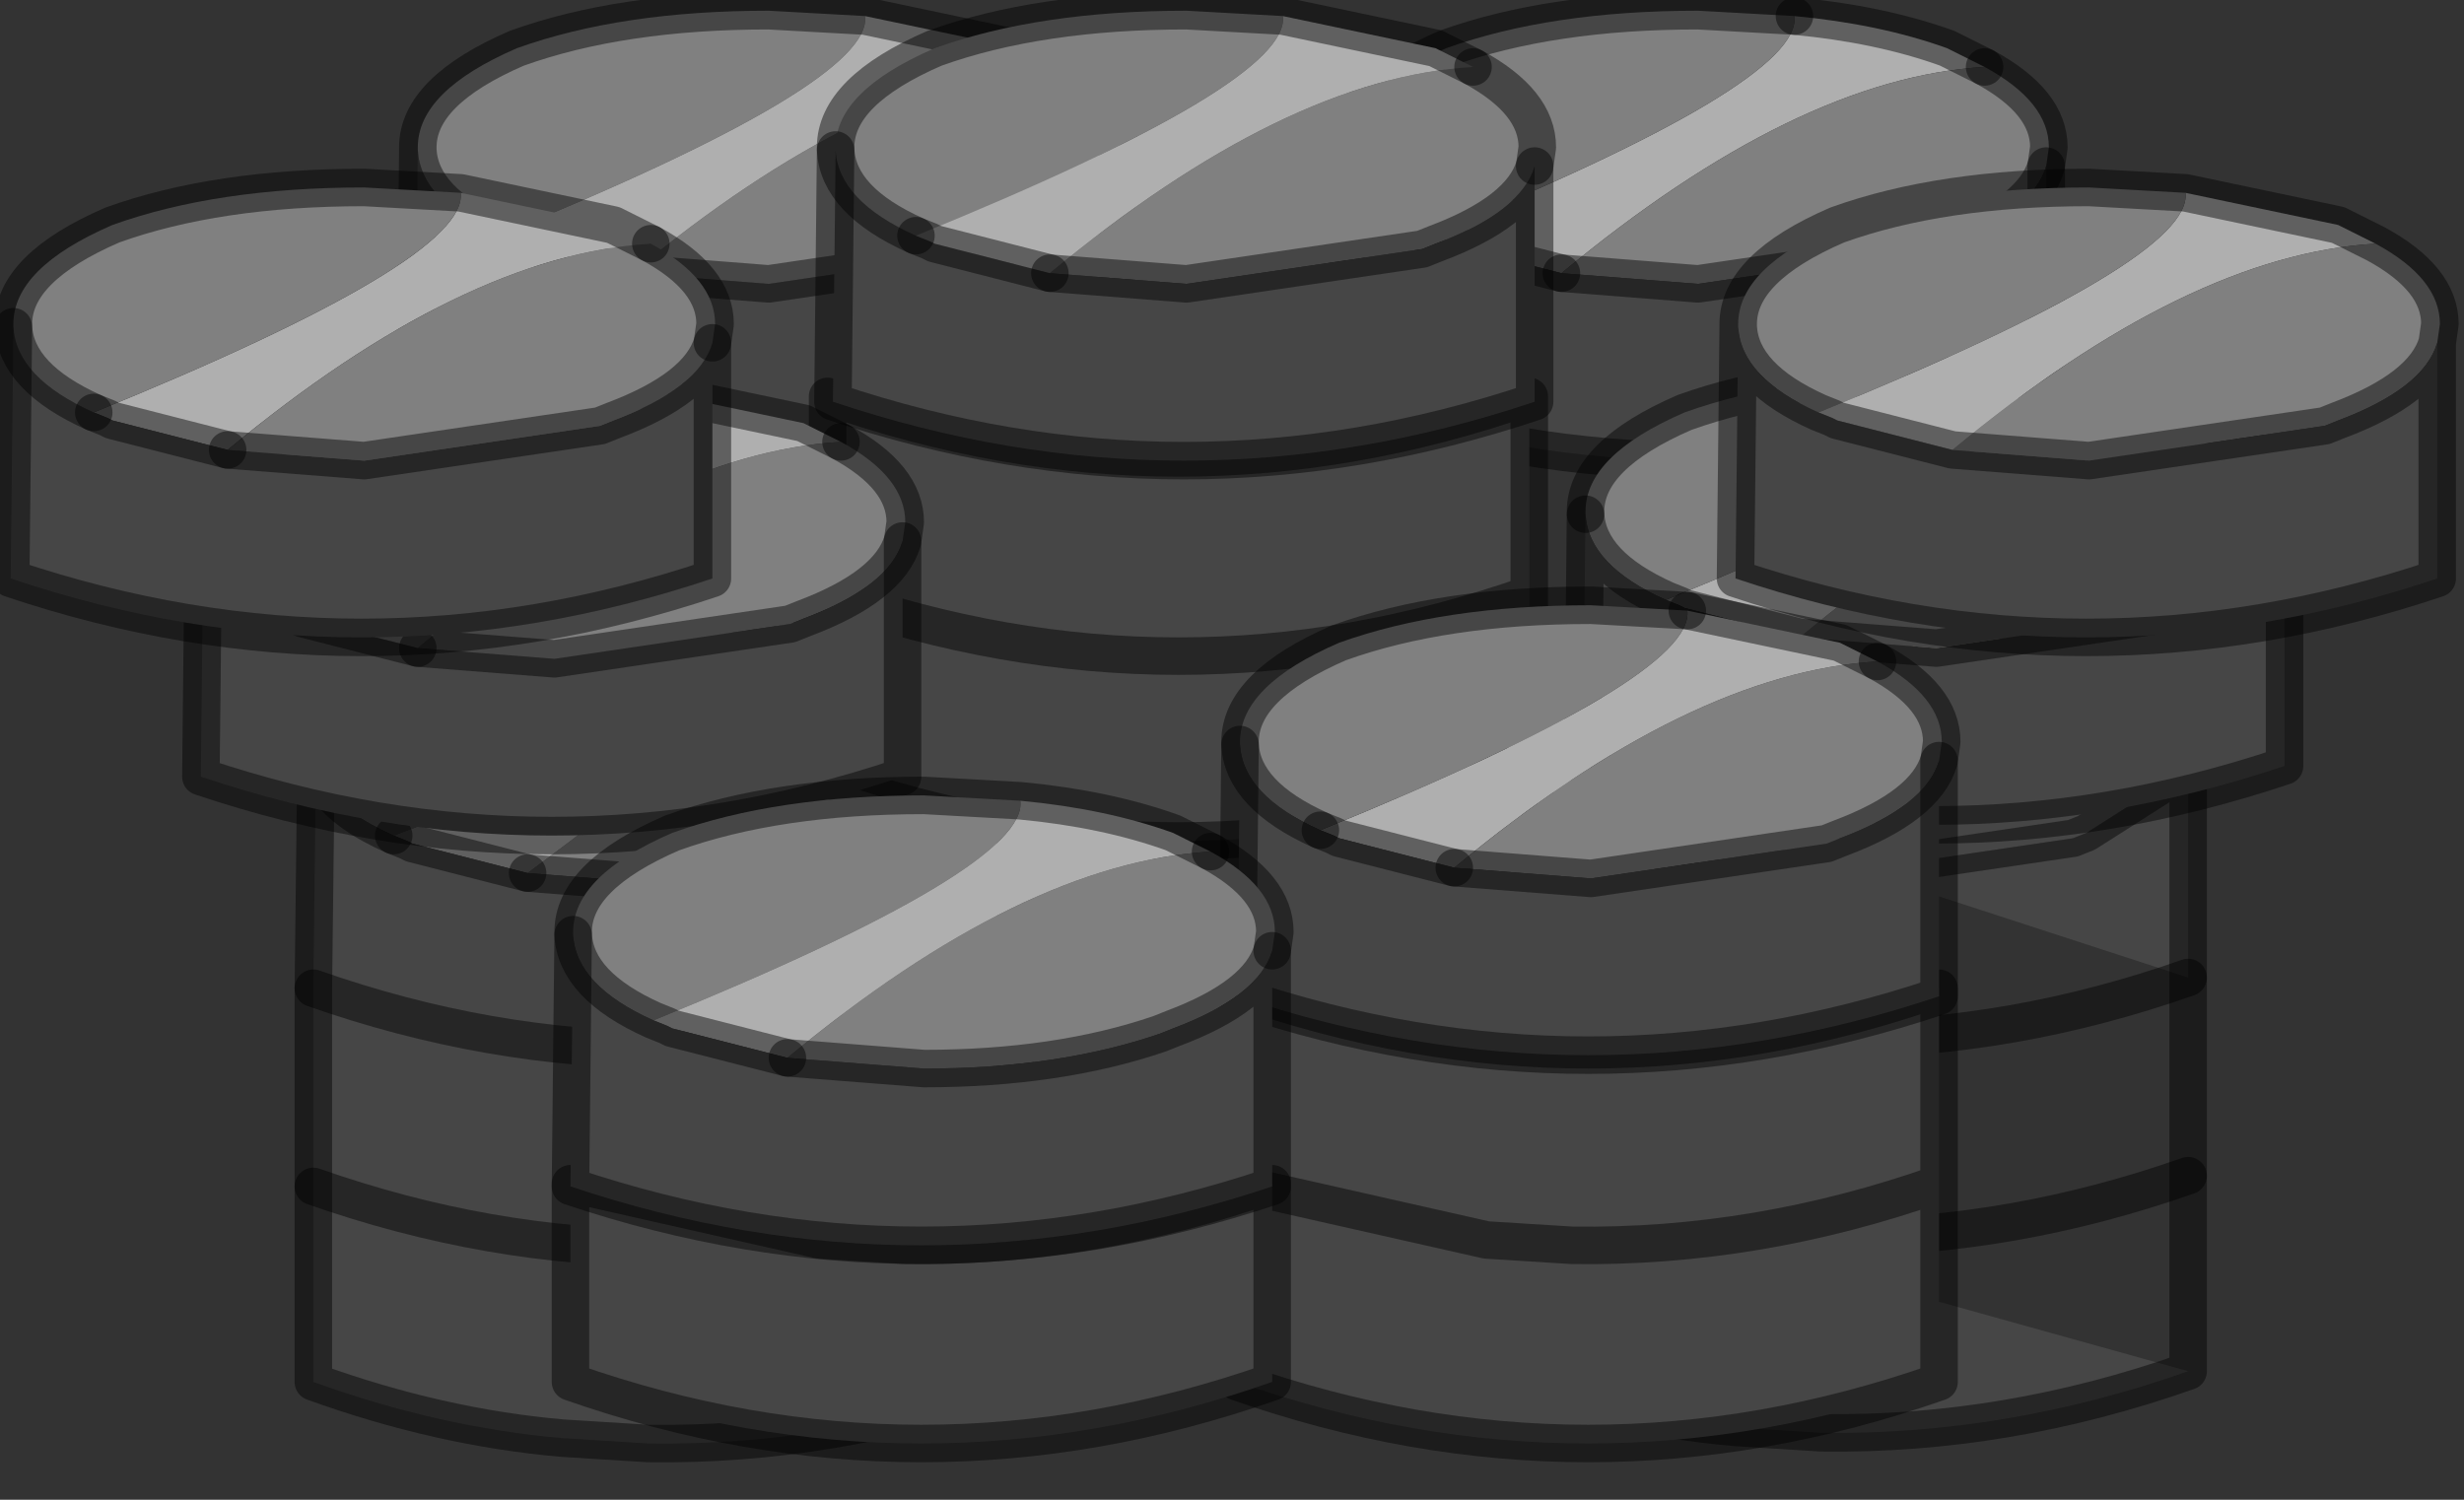 <?xml version="1.0" encoding="utf-8"?>
<svg version="1.1" id="Layer_1"
xmlns="http://www.w3.org/2000/svg"
xmlns:xlink="http://www.w3.org/1999/xlink"
width="46px" height="28px"
xml:space="preserve">
<rect width="100%" height="100%" fill="#333333" stroke="none"/>
<g id="PathID_3572" transform="matrix(1, 0, 0, 1, 0.2, 0.2)">
<path style="fill:#AFAFAF;fill-opacity:1" d="M28.95 4.9L26.8 4.35L26.7 4.3L26.45 4.2Q33.45 1.35 33.3 0.1Q34.9 0.25 36.15 0.7L36.85 1.05Q33.35 1.25 28.95 4.9" />
<path style="fill:#808080;fill-opacity:1" d="M24.95 2.6L24.95 2.55Q24.95 1.5 26.8 0.7Q28.75 0 31.5 0L33.3 0.1Q33.45 1.35 26.45 4.2Q25 3.55 24.95 2.6M28.95 4.9Q33.35 1.25 36.85 1.05Q38.05 1.7 38.05 2.55L38 2.9Q37.75 3.75 36.15 4.35L35.9 4.45L31.5 5.1L28.95 4.9" />
<path style="fill:#464646;fill-opacity:1" d="M31.5 5.1L35.9 4.45L36.15 4.35Q37.75 3.75 38 2.9L38 7.3Q31.45 9.5 24.9 7.3L24.95 2.6Q25 3.55 26.45 4.2L26.7 4.3L26.8 4.35L28.95 4.9L31.5 5.1" />
<path style="fill:none;stroke-width:0.7;stroke-linecap:round;stroke-linejoin:round;stroke-miterlimit:3;stroke:#000000;stroke-opacity:0.451" d="M36.85 1.05L36.15 0.7Q34.9 0.25 33.3 0.1" />
<path style="fill:none;stroke-width:0.7;stroke-linecap:round;stroke-linejoin:round;stroke-miterlimit:3;stroke:#000000;stroke-opacity:0.451" d="M26.45 4.2L26.7 4.3L26.8 4.35L28.95 4.9" />
<path style="fill:none;stroke-width:0.7;stroke-linecap:round;stroke-linejoin:round;stroke-miterlimit:3;stroke:#000000;stroke-opacity:0.451" d="M36.85 1.05Q38.05 1.7 38.05 2.55L38 2.9L38 7.3Q31.45 9.5 24.9 7.3L24.95 2.6L24.95 2.55Q24.95 1.5 26.8 0.7Q28.75 0 31.5 0L33.3 0.1" />
<path style="fill:none;stroke-width:0.7;stroke-linecap:round;stroke-linejoin:round;stroke-miterlimit:3;stroke:#000000;stroke-opacity:0.451" d="M38 2.9Q37.75 3.75 36.15 4.35L35.9 4.45L31.5 5.1L28.95 4.9" />
<path style="fill:none;stroke-width:0.7;stroke-linecap:round;stroke-linejoin:round;stroke-miterlimit:3;stroke:#000000;stroke-opacity:0.451" d="M24.95 2.6Q25 3.55 26.45 4.2" />
</g>
<g id="PathID_3573" transform="matrix(1, 0, 0, 1, 0.2, 0.2)">
<path style="fill:#464646;fill-opacity:1" d="M9.1 4.2L9.35 4.3L9.45 4.35L11.6 4.9L14.15 5.1L18.55 4.45L18.8 4.35Q20.4 3.75 20.65 2.9L20.65 7.3Q14.1 9.5 7.55 7.3L7.6 2.6Q7.65 3.55 9.1 4.2" />
<path style="fill:#808080;fill-opacity:1" d="M19.5 1.05Q20.7 1.7 20.7 2.55L20.65 2.9Q20.4 3.75 18.8 4.35L18.55 4.45L14.15 5.1L11.6 4.9Q16 1.25 19.5 1.05M9.1 4.2Q7.65 3.55 7.6 2.6L7.6 2.55Q7.6 1.5 9.45 0.7Q11.4 0 14.15 0L15.95 0.1Q16.1 1.35 9.1 4.2" />
<path style="fill:#AFAFAF;fill-opacity:1" d="M15.95 0.1L18.8 0.7L19.5 1.05Q16 1.25 11.6 4.9L9.45 4.35L9.35 4.3L9.1 4.2Q16.1 1.35 15.95 0.1" />
<path style="fill:none;stroke-width:0.7;stroke-linecap:round;stroke-linejoin:round;stroke-miterlimit:3;stroke:#000000;stroke-opacity:0.451" d="M7.6 2.6L7.55 7.3Q14.1 9.5 20.65 7.3L20.65 2.9Q20.4 3.75 18.8 4.35L18.55 4.45L14.15 5.1L11.6 4.9L9.45 4.35L9.35 4.3L9.1 4.2Q7.65 3.55 7.6 2.6L7.6 2.55Q7.6 1.5 9.45 0.7Q11.4 0 14.15 0L15.95 0.1L18.8 0.7L19.5 1.05Q20.7 1.7 20.7 2.55L20.65 2.9" />
</g>
<g id="PathID_3574" transform="matrix(1, 0, 0, 1, 0.2, 0.2)">
<path style="fill:#808080;fill-opacity:1" d="M5.9 14.5L5.7 14L5.65 13.8L5.65 13.75Q5.65 12.7 7.5 11.9Q9.45 11.2 12.2 11.2L14 11.3Q14.15 12.5 7.95 15.1L7.15 15.4Q6.25 15 5.9 14.5M9.65 16.1L10.45 15.5Q14.35 12.45 17.55 12.25Q18.75 12.9 18.75 13.75L18.75 13.8L18.75 14.05L18.7 14.1L18.5 14.5Q18.1 15.1 16.85 15.55L16.6 15.65L12.2 16.3L9.65 16.1" />
<path style="fill:#AFAFAF;fill-opacity:1" d="M10.45 15.5L9.65 16.1L7.5 15.55L7.4 15.5L7.15 15.4L7.95 15.1Q14.15 12.5 14 11.3L16.85 11.9L17.55 12.25Q14.35 12.45 10.45 15.5" />
<path style="fill:#464646;fill-opacity:1" d="M12.2 16.3L16.6 15.65L16.85 15.55Q18.1 15.1 18.5 14.5L18.7 14.1L18.75 14.05L18.75 18.25L18.75 21.95L18.75 25.6Q15.35 26.8 11.9 26.75L10.3 26.65Q8 26.45 5.65 25.6L5.65 21.95L5.65 18.25L5.7 14L5.9 14.5Q6.25 15 7.15 15.4L7.4 15.5L7.5 15.55L9.65 16.1L12.2 16.3M18.75 18.25Q12.2 20.55 5.65 18.25Q12.2 20.55 18.75 18.25M18.75 21.95Q12.2 24.25 5.65 21.95Q12.2 24.25 18.75 21.95" />
<path style="fill:none;stroke-width:0.7;stroke-linecap:round;stroke-linejoin:round;stroke-miterlimit:3;stroke:#000000;stroke-opacity:0.451" d="M17.55 12.25L16.85 11.9L14 11.3" />
<path style="fill:none;stroke-width:0.7;stroke-linecap:round;stroke-linejoin:round;stroke-miterlimit:3;stroke:#000000;stroke-opacity:0.451" d="M7.15 15.4L7.4 15.5L7.5 15.55L9.65 16.1" />
<path style="fill:none;stroke-width:0.7;stroke-linecap:round;stroke-linejoin:round;stroke-miterlimit:3;stroke:#000000;stroke-opacity:0.451" d="M17.55 12.25Q18.75 12.9 18.75 13.75L18.75 13.8L18.75 14.05L18.75 18.25L18.75 21.95L18.75 25.6Q15.35 26.8 11.9 26.75L10.3 26.65Q8 26.45 5.65 25.6L5.65 21.95L5.65 18.25L5.7 14L5.65 13.8L5.65 13.75Q5.65 12.7 7.5 11.9Q9.45 11.2 12.2 11.2L14 11.3" />
<path style="fill:none;stroke-width:0.7;stroke-linecap:round;stroke-linejoin:round;stroke-miterlimit:3;stroke:#000000;stroke-opacity:0.451" d="M5.7 14L5.9 14.5Q6.25 15 7.15 15.4" />
<path style="fill:none;stroke-width:0.7;stroke-linecap:round;stroke-linejoin:round;stroke-miterlimit:3;stroke:#000000;stroke-opacity:0.451" d="M18.75 14.05L18.7 14.1L18.5 14.5Q18.1 15.1 16.85 15.55L16.6 15.65L12.2 16.3L9.65 16.1" />
<path style="fill:none;stroke-width:0.7;stroke-linecap:round;stroke-linejoin:round;stroke-miterlimit:3;stroke:#000000;stroke-opacity:0.451" d="M5.65 18.25Q12.2 20.55 18.75 18.25" />
<path style="fill:none;stroke-width:0.7;stroke-linecap:round;stroke-linejoin:round;stroke-miterlimit:3;stroke:#000000;stroke-opacity:0.451" d="M5.65 21.95Q12.2 24.25 18.75 21.95" />
</g>
<g id="PathID_3575" transform="matrix(1, 0, 0, 1, 0.2, 0.2)">
<path style="fill:#464646;fill-opacity:1" d="M15.25 10.9L15.25 7.2Q21.8 9.5 28.35 7.2L28.35 10.9L28.35 14.35Q21.8 13.2 15.25 10.9M28.35 14.35Q21.8 16.65 15.25 14.35L15.25 10.9Q21.8 13.2 28.35 10.9" />
<path style="fill:none;stroke-width:0.7;stroke-linecap:round;stroke-linejoin:round;stroke-miterlimit:3;stroke:#000000;stroke-opacity:0.451" d="M28.35 10.9L28.35 7.2Q21.8 9.5 15.25 7.2L15.25 10.9Q21.8 13.2 28.35 10.9L28.35 14.35Q21.8 16.65 15.25 14.35L15.25 10.9" />
</g>
<g id="PathID_3576" transform="matrix(1, 0, 0, 1, 0.2, 0.2)">
<path style="fill:#808080;fill-opacity:1" d="M3.6 9.6L3.6 9.55Q3.6 8.5 5.45 7.7Q7.4 7 10.15 7L11.95 7.1Q12.1 8.35 5.1 11.2Q3.65 10.55 3.6 9.6M7.6 11.9Q12 8.25 15.5 8.05Q16.7 8.7 16.7 9.55L16.65 9.9Q16.4 10.75 14.8 11.35L14.55 11.45L10.15 12.1L7.6 11.9" />
<path style="fill:#464646;fill-opacity:1" d="M10.15 12.1L14.55 11.45L14.8 11.35Q16.4 10.75 16.65 9.9L16.65 14.3Q10.1 16.5 3.55 14.3L3.6 9.6Q3.65 10.55 5.1 11.2L5.35 11.3L5.45 11.35L7.6 11.9L10.15 12.1" />
<path style="fill:#AFAFAF;fill-opacity:1" d="M7.6 11.9L5.45 11.35L5.35 11.3L5.1 11.2Q12.1 8.35 11.95 7.1L14.8 7.7L15.5 8.05Q12 8.25 7.6 11.9" />
<path style="fill:none;stroke-width:0.7;stroke-linecap:round;stroke-linejoin:round;stroke-miterlimit:3;stroke:#000000;stroke-opacity:0.451" d="M15.5 8.05L14.8 7.7L11.95 7.1" />
<path style="fill:none;stroke-width:0.7;stroke-linecap:round;stroke-linejoin:round;stroke-miterlimit:3;stroke:#000000;stroke-opacity:0.451" d="M5.1 11.2L5.35 11.3L5.45 11.35L7.6 11.9" />
<path style="fill:none;stroke-width:0.7;stroke-linecap:round;stroke-linejoin:round;stroke-miterlimit:3;stroke:#000000;stroke-opacity:0.451" d="M15.5 8.05Q16.7 8.7 16.7 9.55L16.65 9.9L16.65 14.3Q10.1 16.5 3.55 14.3L3.6 9.6L3.6 9.55Q3.6 8.5 5.45 7.7Q7.4 7 10.15 7L11.95 7.1" />
<path style="fill:none;stroke-width:0.7;stroke-linecap:round;stroke-linejoin:round;stroke-miterlimit:3;stroke:#000000;stroke-opacity:0.451" d="M16.65 9.9Q16.4 10.75 14.8 11.35L14.55 11.45L10.15 12.1L7.6 11.9" />
<path style="fill:none;stroke-width:0.7;stroke-linecap:round;stroke-linejoin:round;stroke-miterlimit:3;stroke:#000000;stroke-opacity:0.451" d="M3.6 9.6Q3.65 10.55 5.1 11.2" />
</g>
<g id="PathID_3577" transform="matrix(1, 0, 0, 1, 0.2, 0.2)">
<path style="fill:#AFAFAF;fill-opacity:1" d="M1.9 7.65L1.8 7.6L1.55 7.5Q8.55 4.65 8.4 3.4L11.25 4L11.95 4.35Q8.45 4.55 4.05 8.2L1.9 7.65" />
<path style="fill:#464646;fill-opacity:1" d="M1.55 7.5L1.8 7.6L1.9 7.65L4.05 8.2L6.6 8.4L11 7.75L11.25 7.65Q12.85 7.05 13.1 6.2L13.1 10.6Q6.55 12.8 0 10.6L0.05 5.9Q0.1 6.85 1.55 7.5" />
<path style="fill:#808080;fill-opacity:1" d="M11.25 7.65L11 7.75L6.6 8.4L4.05 8.2Q8.45 4.55 11.95 4.35Q13.15 5 13.15 5.85L13.1 6.2Q12.85 7.05 11.25 7.65M0.05 5.9L0.05 5.85Q0.05 4.8 1.9 4Q3.85 3.3 6.6 3.3L8.4 3.4Q8.55 4.65 1.55 7.5Q0.1 6.85 0.05 5.9" />
<path style="fill:none;stroke-width:0.7;stroke-linecap:round;stroke-linejoin:round;stroke-miterlimit:3;stroke:#000000;stroke-opacity:0.451" d="M13.1 6.2L13.15 5.85Q13.15 5 11.95 4.35" />
<path style="fill:none;stroke-width:0.7;stroke-linecap:round;stroke-linejoin:round;stroke-miterlimit:3;stroke:#000000;stroke-opacity:0.451" d="M4.05 8.2L6.6 8.4L11 7.75L11.25 7.65Q12.85 7.05 13.1 6.2L13.1 10.6Q6.55 12.8 0 10.6L0.05 5.9L0.05 5.85Q0.05 4.8 1.9 4Q3.85 3.3 6.6 3.3L8.4 3.4L11.25 4L11.95 4.35" />
<path style="fill:none;stroke-width:0.7;stroke-linecap:round;stroke-linejoin:round;stroke-miterlimit:3;stroke:#000000;stroke-opacity:0.451" d="M1.55 7.5L1.8 7.6L1.9 7.65L4.05 8.2" />
<path style="fill:none;stroke-width:0.7;stroke-linecap:round;stroke-linejoin:round;stroke-miterlimit:3;stroke:#000000;stroke-opacity:0.451" d="M1.55 7.5Q0.1 6.85 0.05 5.9" />
</g>
<g id="PathID_3578" transform="matrix(1, 0, 0, 1, 0.2, 0.2)">
<path style="fill:#464646;fill-opacity:1" d="M31.55 15.9L34.1 16.1L38.5 15.45L38.75 15.35L40.4 14.3L40.6 13.9L40.65 13.85L40.65 18.05Q34.1 20.35 27.55 18.05L40.65 21.75Q34.1 24.05 27.55 21.75L40.65 25.4Q37.25 26.6 33.8 26.55L32.2 26.45Q29.9 26.25 27.55 25.4L27.55 21.75Q34.1 24.05 40.65 21.75L27.55 18.05Q34.1 20.35 40.65 18.05L27.6 13.8L27.8 14.3L29.05 15.2L29.3 15.3L29.4 15.35L31.55 15.9" />
<path style="fill:#808080;fill-opacity:1" d="M40.6 13.9L40.4 14.3L38.75 15.35L38.5 15.45L34.1 16.1L31.55 15.9L32.35 15.3Q36.25 12.25 39.45 12.05Q40.65 12.7 40.65 13.55L40.65 13.85L40.6 13.9M29.85 14.9L29.05 15.2L27.8 14.3L27.6 13.8L27.55 13.6L27.55 13.55Q27.55 12.5 29.4 11.7Q31.35 11 34.1 11L35.9 11.1Q36.05 12.3 29.85 14.9" />
<path style="fill:#FFF9EC;fill-opacity:1" d="M29.4 15.35L29.3 15.3L29.05 15.2L29.85 14.9Q36.05 12.3 35.9 11.1L38.75 11.7L39.45 12.05Q36.25 12.25 32.35 15.3L31.55 15.9L29.4 15.35" />
<path style="fill:none;stroke-width:0.7;stroke-linecap:round;stroke-linejoin:round;stroke-miterlimit:3;stroke:#000000;stroke-opacity:0.451" d="M40.65 13.85L40.65 13.55Q40.65 12.7 39.45 12.05" />
<path style="fill:none;stroke-width:0.7;stroke-linecap:round;stroke-linejoin:round;stroke-miterlimit:3;stroke:#000000;stroke-opacity:0.451" d="M31.55 15.9L34.1 16.1L38.5 15.45L38.75 15.35L40.4 14.3L40.6 13.9L40.65 13.85L40.65 18.05L40.65 21.75L40.65 25.4Q37.25 26.6 33.8 26.55L32.2 26.45Q29.9 26.25 27.55 25.4L27.55 21.75L27.55 18.05L27.6 13.8L27.55 13.6L27.55 13.55Q27.55 12.5 29.4 11.7Q31.35 11 34.1 11L35.9 11.1L38.75 11.7L39.45 12.05" />
<path style="fill:none;stroke-width:0.7;stroke-linecap:round;stroke-linejoin:round;stroke-miterlimit:3;stroke:#000000;stroke-opacity:0.451" d="M27.6 13.8L27.8 14.3L29.05 15.2" />
<path style="fill:none;stroke-width:0.7;stroke-linecap:round;stroke-linejoin:round;stroke-miterlimit:3;stroke:#000000;stroke-opacity:0.451" d="M29.05 15.2L29.3 15.3L29.4 15.35L31.55 15.9" />
<path style="fill:none;stroke-width:0.7;stroke-linecap:round;stroke-linejoin:round;stroke-miterlimit:3;stroke:#000000;stroke-opacity:0.451" d="M40.65 21.75Q34.1 24.05 27.55 21.75" />
<path style="fill:none;stroke-width:0.7;stroke-linecap:round;stroke-linejoin:round;stroke-miterlimit:3;stroke:#000000;stroke-opacity:0.451" d="M40.65 18.05Q34.1 20.35 27.55 18.05" />
</g>
<g id="PathID_3579" transform="matrix(1, 0, 0, 1, 0.2, 0.2)">
<path style="fill:#AFAFAF;fill-opacity:1" d="M37.75 6.9L40.6 7.5L41.3 7.85Q37.8 8.05 33.4 11.7L31.25 11.15L31.15 11.1L30.9 11Q37.9 8.15 37.75 6.9" />
<path style="fill:#808080;fill-opacity:1" d="M41.3 7.85Q42.5 8.5 42.5 9.35L42.45 9.7Q42.2 10.55 40.6 11.15L40.35 11.25L35.95 11.9L33.4 11.7Q37.8 8.05 41.3 7.85M29.4 9.35Q29.4 8.3 31.25 7.5Q33.2 6.8 35.95 6.8L37.75 6.9Q37.9 8.15 30.9 11Q29.45 10.35 29.4 9.4L29.4 9.35" />
<path style="fill:#464646;fill-opacity:1" d="M42.45 14.1Q35.9 16.3 29.35 14.1L29.4 9.4Q29.45 10.35 30.9 11L31.15 11.1L31.25 11.15L33.4 11.7L35.95 11.9L40.35 11.25L40.6 11.15Q42.2 10.55 42.45 9.7L42.45 14.1" />
<path style="fill:none;stroke-width:0.7;stroke-linecap:round;stroke-linejoin:round;stroke-miterlimit:3;stroke:#000000;stroke-opacity:0.451" d="M42.45 9.7Q42.2 10.55 40.6 11.15L40.35 11.25L35.95 11.9L33.4 11.7L31.25 11.15L31.15 11.1L30.9 11Q29.45 10.35 29.4 9.4L29.35 14.1Q35.9 16.3 42.45 14.1L42.45 9.7L42.5 9.35Q42.5 8.5 41.3 7.85" />
<path style="fill:none;stroke-width:0.7;stroke-linecap:round;stroke-linejoin:round;stroke-miterlimit:3;stroke:#000000;stroke-opacity:0.451" d="M41.3 7.85L40.6 7.5L37.75 6.9" />
<path style="fill:none;stroke-width:0.7;stroke-linecap:round;stroke-linejoin:round;stroke-miterlimit:3;stroke:#000000;stroke-opacity:0.451" d="M37.75 6.9L35.95 6.8Q33.2 6.8 31.25 7.5Q29.4 8.3 29.4 9.35L29.4 9.4" />
</g>
<g id="PathID_3580" transform="matrix(1, 0, 0, 1, 0.2, 0.2)">
<path style="fill:#AFAFAF;fill-opacity:1" d="M40.6 3.4L43.45 4L44.15 4.35Q40.65 4.55 36.25 8.2L34.1 7.65L34 7.6L33.75 7.5Q40.75 4.65 40.6 3.4" />
<path style="fill:#808080;fill-opacity:1" d="M44.15 4.35Q45.35 5 45.35 5.85L45.3 6.2Q45.05 7.05 43.45 7.65L43.2 7.75L38.8 8.4L36.25 8.2Q40.65 4.55 44.15 4.35M33.75 7.5Q32.3 6.85 32.25 5.9L32.25 5.85Q32.25 4.8 34.1 4Q36.05 3.3 38.8 3.3L40.6 3.4Q40.75 4.65 33.75 7.5" />
<path style="fill:#464646;fill-opacity:1" d="M33.75 7.5L34 7.6L34.1 7.65L36.25 8.2L38.8 8.4L43.2 7.75L43.45 7.65Q45.05 7.05 45.3 6.2L45.3 10.6Q38.75 12.8 32.2 10.6L32.25 5.9Q32.3 6.85 33.75 7.5" />
<path style="fill:none;stroke-width:0.7;stroke-linecap:round;stroke-linejoin:round;stroke-miterlimit:3;stroke:#000000;stroke-opacity:0.451" d="M32.25 5.9L32.2 10.6Q38.75 12.8 45.3 10.6L45.3 6.2Q45.05 7.05 43.45 7.65L43.2 7.75L38.8 8.4L36.25 8.2L34.1 7.65L34 7.6L33.75 7.5Q32.3 6.85 32.25 5.9L32.25 5.85Q32.25 4.8 34.1 4Q36.05 3.3 38.8 3.3L40.6 3.4L43.45 4L44.15 4.35Q45.35 5 45.35 5.85L45.3 6.2" />
</g>
<g id="PathID_3581" transform="matrix(1, 0, 0, 1, 0.2, 0.2)">
<path style="fill:#808080;fill-opacity:1" d="M26.6 4.35L26.35 4.45L21.95 5.1L19.4 4.9Q23.8 1.25 27.3 1.05Q28.5 1.7 28.5 2.55L28.45 2.9Q28.2 3.75 26.6 4.35M16.9 4.2Q15.45 3.55 15.4 2.6L15.4 2.55Q15.4 1.5 17.25 0.7Q19.2 0 21.95 0L23.75 0.1Q23.9 1.35 16.9 4.2" />
<path style="fill:#464646;fill-opacity:1" d="M16.9 4.2L17.15 4.3L17.25 4.35L19.4 4.9L21.95 5.1L26.35 4.45L26.6 4.35Q28.2 3.75 28.45 2.9L28.45 7.3Q21.9 9.5 15.35 7.3L15.4 2.6Q15.45 3.55 16.9 4.2" />
<path style="fill:#AFAFAF;fill-opacity:1" d="M17.25 4.35L17.15 4.3L16.9 4.2Q23.9 1.35 23.75 0.1L26.6 0.7L27.3 1.05Q23.8 1.25 19.4 4.9L17.25 4.35" />
<path style="fill:none;stroke-width:0.7;stroke-linecap:round;stroke-linejoin:round;stroke-miterlimit:3;stroke:#000000;stroke-opacity:0.451" d="M28.45 2.9L28.5 2.55Q28.5 1.7 27.3 1.05" />
<path style="fill:none;stroke-width:0.7;stroke-linecap:round;stroke-linejoin:round;stroke-miterlimit:3;stroke:#000000;stroke-opacity:0.451" d="M19.4 4.9L21.95 5.1L26.35 4.45L26.6 4.35Q28.2 3.75 28.45 2.9L28.45 7.3Q21.9 9.5 15.35 7.3L15.4 2.6L15.4 2.55Q15.4 1.5 17.25 0.7Q19.2 0 21.95 0L23.75 0.1L26.6 0.7L27.3 1.05" />
<path style="fill:none;stroke-width:0.7;stroke-linecap:round;stroke-linejoin:round;stroke-miterlimit:3;stroke:#000000;stroke-opacity:0.451" d="M16.9 4.2L17.15 4.3L17.25 4.35L19.4 4.9" />
<path style="fill:none;stroke-width:0.7;stroke-linecap:round;stroke-linejoin:round;stroke-miterlimit:3;stroke:#000000;stroke-opacity:0.451" d="M15.4 2.6Q15.45 3.55 16.9 4.2" />
</g>
<g id="PathID_3582" transform="matrix(1, 0, 0, 1, 0.2, 0.2)">
<path style="fill:#464646;fill-opacity:1" d="M29.15 23.05L27.55 22.95L22.9 21.9L22.9 18.25Q29.45 20.55 36 18.25L36 21.9L36 25.6Q32.6 23.1 29.15 23.05M36 25.6Q29.45 27.9 22.9 25.6L22.9 21.9L27.55 22.95L29.15 23.05Q32.6 23.1 36 21.9" />
<path style="fill:none;stroke-width:0.7;stroke-linecap:round;stroke-linejoin:round;stroke-miterlimit:3;stroke:#000000;stroke-opacity:0.451" d="M36 21.9L36 18.25Q29.45 20.55 22.9 18.25L22.9 21.9L27.55 22.95L29.15 23.05Q32.6 23.1 36 21.9L36 25.6Q29.45 27.9 22.9 25.6L22.9 21.9" />
</g>
<g id="PathID_3583" transform="matrix(1, 0, 0, 1, 0.2, 0.2)">
<path style="fill:#AFAFAF;fill-opacity:1" d="M26.95 16L24.8 15.45L24.7 15.4L24.45 15.3Q31.45 12.45 31.3 11.2L34.15 11.8L34.85 12.15Q31.35 12.35 26.95 16" />
<path style="fill:#808080;fill-opacity:1" d="M22.95 13.7L22.95 13.65Q22.95 12.6 24.8 11.8Q26.75 11.1 29.5 11.1L31.3 11.2Q31.45 12.45 24.45 15.3Q23 14.65 22.95 13.7M26.95 16Q31.35 12.35 34.85 12.15Q36.05 12.8 36.05 13.65L36 14Q35.75 14.85 34.15 15.45L33.9 15.55L29.5 16.2L26.95 16" />
<path style="fill:#464646;fill-opacity:1" d="M29.5 16.2L33.9 15.55L34.15 15.45Q35.75 14.85 36 14L36 18.4Q29.45 20.6 22.9 18.4L22.95 13.7Q23 14.65 24.45 15.3L24.7 15.4L24.8 15.45L26.95 16L29.5 16.2" />
<path style="fill:none;stroke-width:0.7;stroke-linecap:round;stroke-linejoin:round;stroke-miterlimit:3;stroke:#000000;stroke-opacity:0.451" d="M34.85 12.15L34.15 11.8L31.3 11.2" />
<path style="fill:none;stroke-width:0.7;stroke-linecap:round;stroke-linejoin:round;stroke-miterlimit:3;stroke:#000000;stroke-opacity:0.451" d="M24.45 15.3L24.7 15.4L24.8 15.45L26.95 16" />
<path style="fill:none;stroke-width:0.7;stroke-linecap:round;stroke-linejoin:round;stroke-miterlimit:3;stroke:#000000;stroke-opacity:0.451" d="M34.85 12.15Q36.05 12.8 36.05 13.65L36 14L36 18.4Q29.45 20.6 22.9 18.4L22.95 13.7L22.95 13.65Q22.95 12.6 24.8 11.8Q26.75 11.1 29.5 11.1L31.3 11.2" />
<path style="fill:none;stroke-width:0.7;stroke-linecap:round;stroke-linejoin:round;stroke-miterlimit:3;stroke:#000000;stroke-opacity:0.451" d="M22.95 13.7Q23 14.65 24.45 15.3" />
<path style="fill:none;stroke-width:0.7;stroke-linecap:round;stroke-linejoin:round;stroke-miterlimit:3;stroke:#000000;stroke-opacity:0.451" d="M36 14Q35.75 14.85 34.15 15.45L33.9 15.55L29.5 16.2L26.95 16" />
</g>
<g id="PathID_3584" transform="matrix(1, 0, 0, 1, 0.2, 0.2)">
<path style="fill:#464646;fill-opacity:1" d="M10.45 25.6L10.45 21.9L15.1 22.95L16.7 23.05Q20.15 23.1 23.55 21.9L23.55 25.6Q17 27.9 10.45 25.6" />
<path style="fill:none;stroke-width:0.7;stroke-linecap:round;stroke-linejoin:round;stroke-miterlimit:3;stroke:#000000;stroke-opacity:0.451" d="M10.45 25.6L10.45 21.9L15.1 22.95L16.7 23.05Q20.15 23.1 23.55 21.9L23.55 25.6Q17 27.9 10.45 25.6z" />
</g>
<g id="PathID_3585" transform="matrix(1, 0, 0, 1, 0.2, 0.2)">
<path style="fill:#808080;fill-opacity:1" d="M21.7 19L21.45 19.1Q19.55 19.75 17.05 19.75L14.5 19.55Q18.9 15.9 22.4 15.7Q23.6 16.35 23.6 17.2L23.55 17.55Q23.3 18.4 21.7 19M12 18.85Q10.55 18.2 10.5 17.25L10.5 17.2Q10.5 16.15 12.35 15.35Q14.3 14.65 17.05 14.65L18.85 14.75Q19 16 12 18.85" />
<path style="fill:#AFAFAF;fill-opacity:1" d="M18.85 14.75Q20.45 14.9 21.7 15.35L22.4 15.7Q18.9 15.9 14.5 19.55L12.35 19L12.25 18.95L12 18.85Q19 16 18.85 14.75" />
<path style="fill:#464646;fill-opacity:1" d="M12 18.85L12.25 18.95L12.35 19L14.5 19.55L17.05 19.75Q19.55 19.75 21.45 19.1L21.7 19Q23.3 18.4 23.55 17.55L23.55 21.95Q17 24.15 10.45 21.95L10.5 17.25Q10.55 18.2 12 18.85" />
<path style="fill:none;stroke-width:0.7;stroke-linecap:round;stroke-linejoin:round;stroke-miterlimit:3;stroke:#000000;stroke-opacity:0.451" d="M23.55 17.55L23.6 17.2Q23.6 16.35 22.4 15.7" />
<path style="fill:none;stroke-width:0.7;stroke-linecap:round;stroke-linejoin:round;stroke-miterlimit:3;stroke:#000000;stroke-opacity:0.451" d="M14.5 19.55L17.05 19.75Q19.55 19.75 21.45 19.1L21.7 19Q23.3 18.4 23.55 17.55L23.55 21.95Q17 24.15 10.45 21.95L10.5 17.25L10.5 17.2Q10.5 16.15 12.35 15.35Q14.3 14.65 17.05 14.65L18.85 14.75Q20.45 14.9 21.7 15.35L22.4 15.7" />
<path style="fill:none;stroke-width:0.7;stroke-linecap:round;stroke-linejoin:round;stroke-miterlimit:3;stroke:#000000;stroke-opacity:0.451" d="M14.5 19.55L12.35 19L12.25 18.95L12 18.85Q10.55 18.2 10.5 17.25" />
</g>
</svg>
